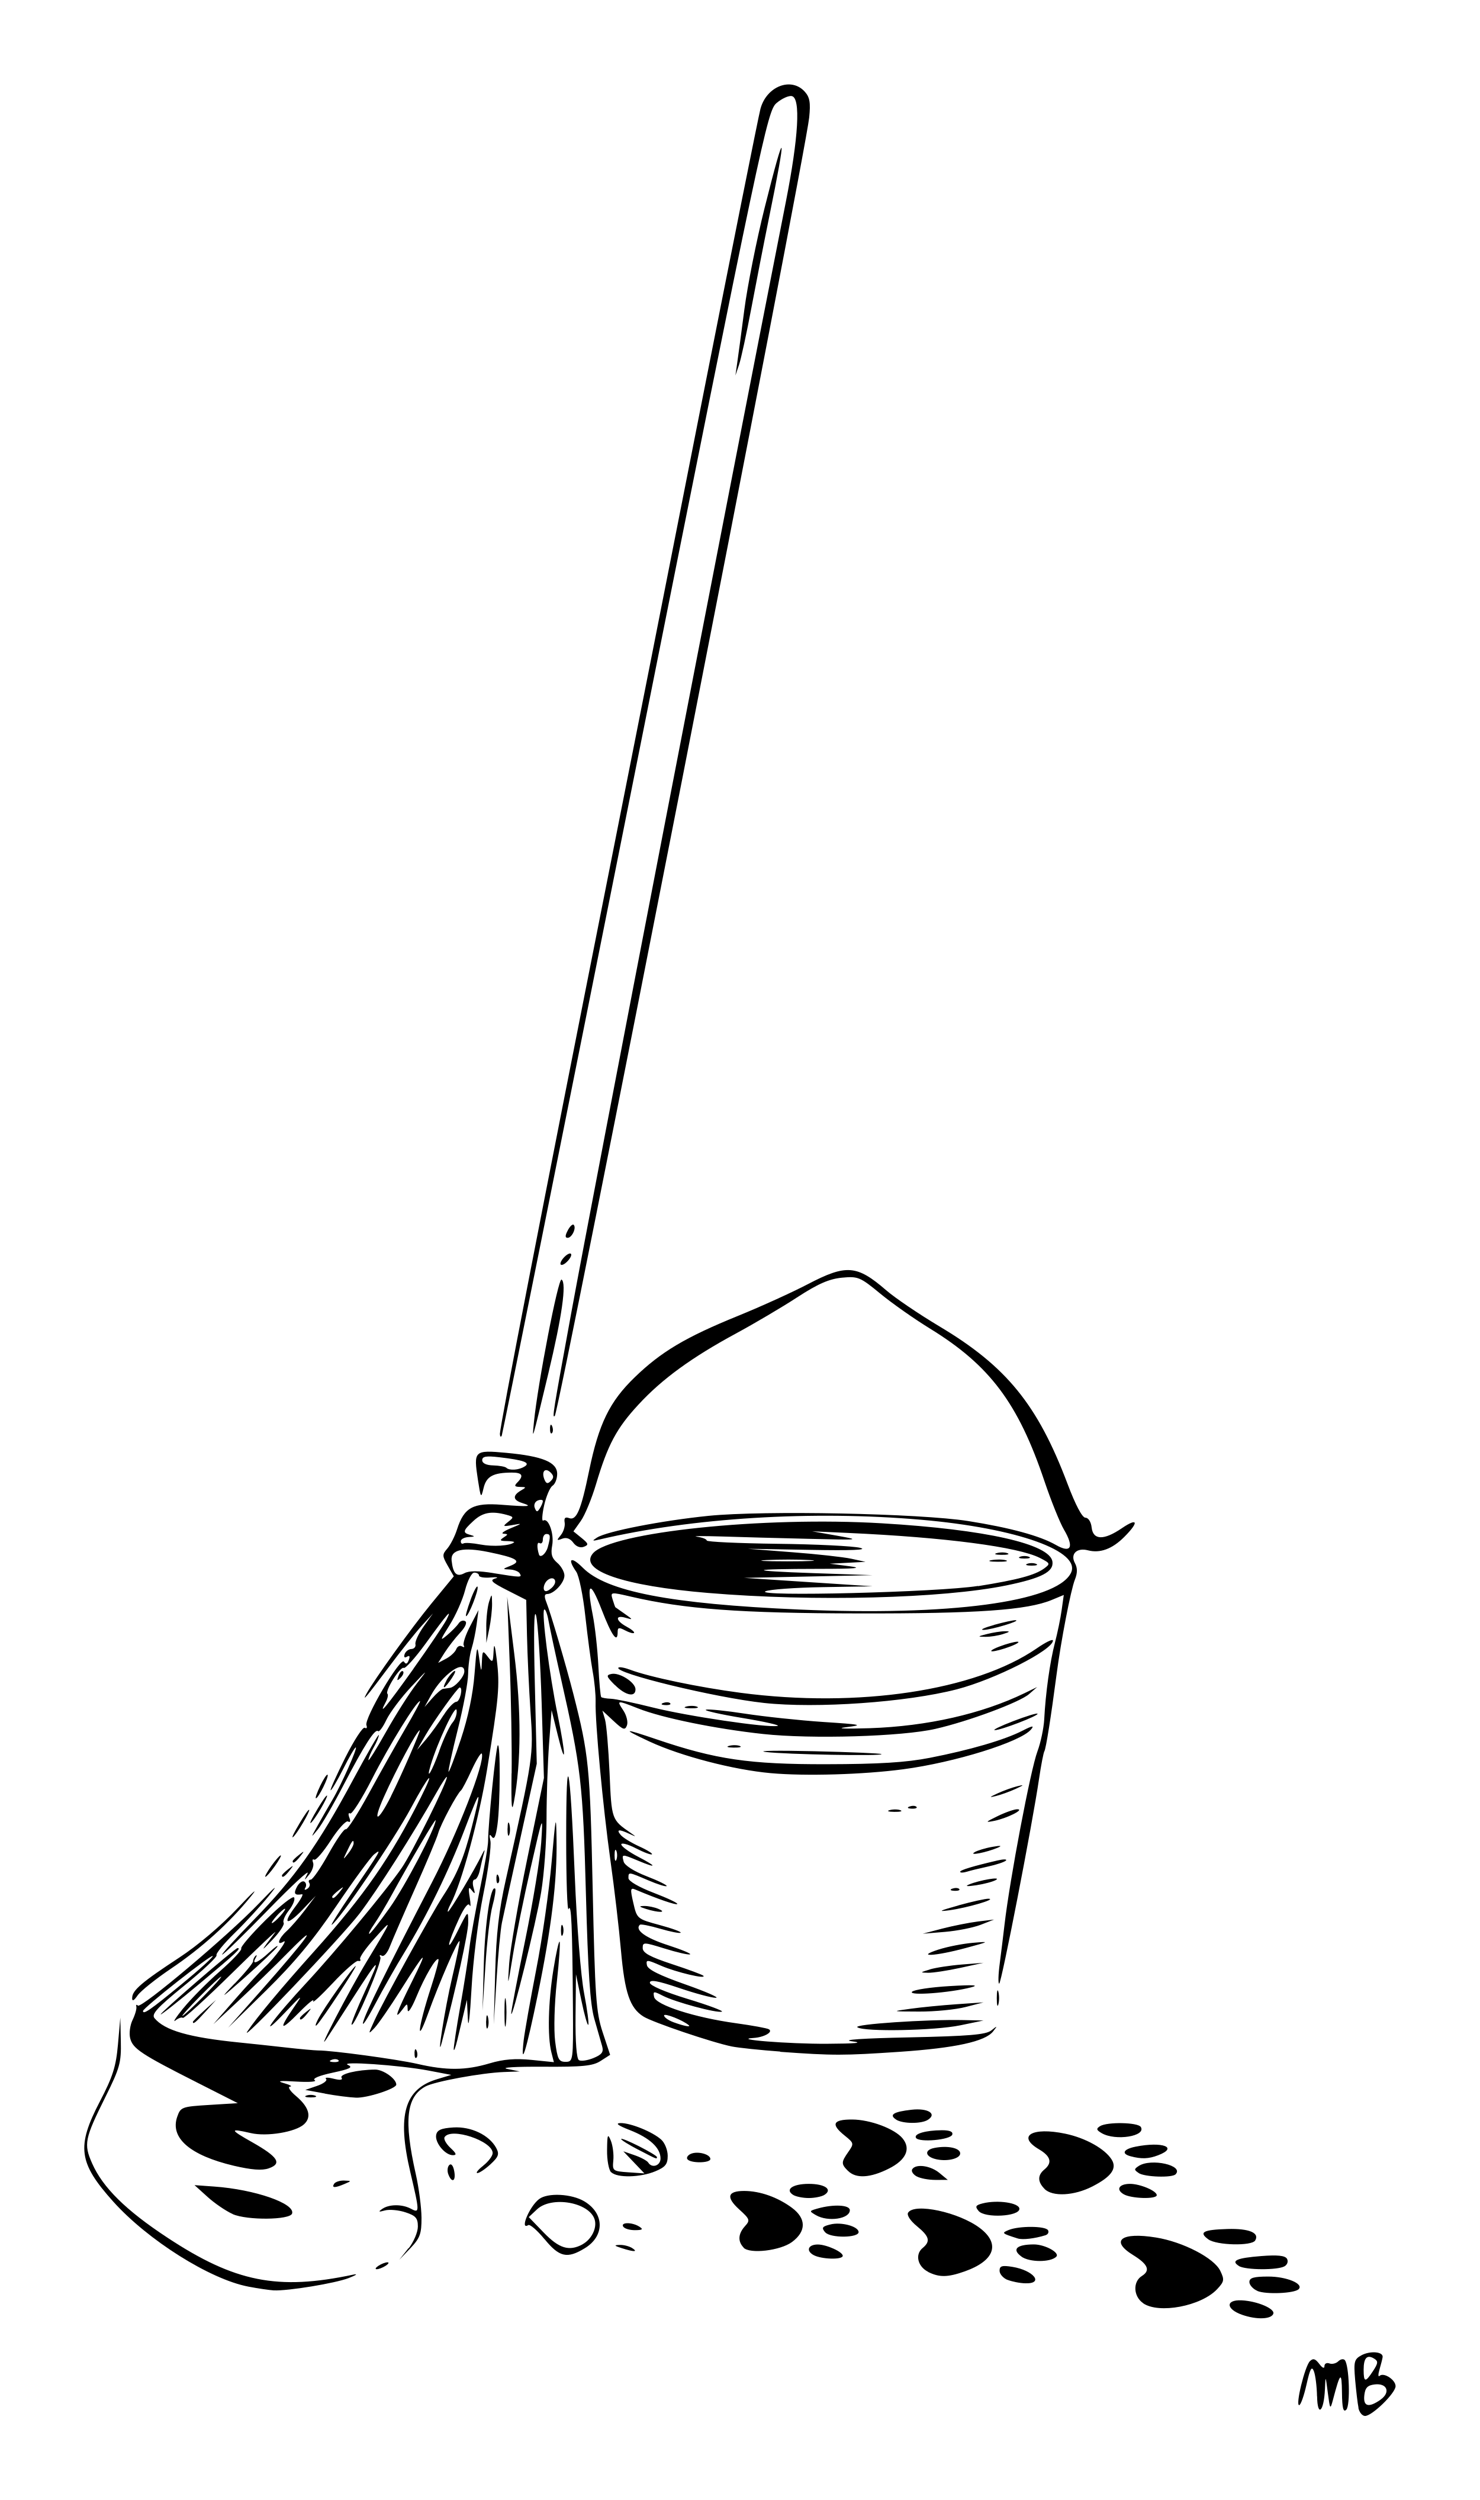 <?xml version="1.0" encoding="UTF-8" standalone="no"?>
<!-- Created with Inkscape (http://www.inkscape.org/) -->

<svg
   width="17.553mm"
   height="29.645mm"
   viewBox="0 0 17.553 29.645"
   version="1.1"
   id="svg5"
   inkscape:version="1.1.2 (b8e25be833, 2022-02-05)"
   sodipodi:docname="cleansweep.svg"
   xmlns:inkscape="http://www.inkscape.org/namespaces/inkscape"
   xmlns:sodipodi="http://sodipodi.sourceforge.net/DTD/sodipodi-0.dtd"
   xmlns="http://www.w3.org/2000/svg"
   xmlns:svg="http://www.w3.org/2000/svg">
  <sodipodi:namedview
     id="namedview7"
     pagecolor="#ffffff"
     bordercolor="#666666"
     borderopacity="1.0"
     inkscape:pageshadow="2"
     inkscape:pageopacity="0.0"
     inkscape:pagecheckerboard="0"
     inkscape:document-units="mm"
     showgrid="false"
     fit-margin-top="1"
     fit-margin-left="1"
     fit-margin-bottom="1"
     fit-margin-right="1"
     inkscape:zoom="5.9223906"
     inkscape:cx="51.921601"
     inkscape:cy="66.358339"
     inkscape:window-width="1920"
     inkscape:window-height="1017"
     inkscape:window-x="-8"
     inkscape:window-y="-8"
     inkscape:window-maximized="1"
     inkscape:current-layer="layer1" />
  <defs
     id="defs2" />
  <g
     inkscape:label="Layer 1"
     inkscape:groupmode="layer"
     id="layer1"
     transform="translate(-28.39,-137.079)">
    <path
       style="fill:#000000;stroke-width:0.042"
       d="m 44.502,165.629 c -0.011,-0.052 -0.028,-0.202 -0.04,-0.333 -0.018,-0.215 -0.011,-0.243 0.076,-0.29 0.105,-0.056 0.26,-0.042 0.25,0.023 -0.003,0.022 -0.02,0.087 -0.037,0.146 -0.017,0.058 -0.017,0.092 6.9e-4,0.076 0.048,-0.046 0.19,0.045 0.19,0.122 0,0.082 -0.278,0.353 -0.362,0.353 -0.033,0 -0.068,-0.043 -0.079,-0.095 z m 0.261,-0.096 c 0.122,-0.086 0.08,-0.198 -0.068,-0.181 -0.086,0.01 -0.114,0.039 -0.124,0.129 -0.015,0.134 0.051,0.151 0.193,0.052 z m -0.088,-0.341 c 0.06,-0.091 0.062,-0.116 0.014,-0.145 -0.085,-0.053 -0.126,-0.011 -0.126,0.13 0,0.153 0.02,0.156 0.112,0.015 z m -0.665,0.3 c -0.002,-0.116 -0.019,-0.25 -0.037,-0.296 -0.026,-0.067 -0.045,-0.033 -0.088,0.159 -0.03,0.134 -0.069,0.243 -0.087,0.243 -0.045,0 0.068,-0.463 0.128,-0.522 0.038,-0.037 0.064,-0.029 0.111,0.033 0.036,0.048 0.061,0.06 0.061,0.027 0,-0.03 0.026,-0.045 0.058,-0.033 0.032,0.012 0.079,0.001 0.105,-0.024 0.026,-0.026 0.06,-0.033 0.077,-0.017 0.054,0.054 0.07,0.54 0.019,0.59 -0.035,0.035 -0.049,-0.018 -0.051,-0.204 -0.003,-0.257 -0.02,-0.244 -0.107,0.087 -0.032,0.12 -0.035,0.115 -0.061,-0.085 -0.027,-0.208 -0.027,-0.208 -0.034,-0.042 -0.012,0.269 -0.089,0.339 -0.093,0.085 z M 43.123,164.527 c -0.195,-0.068 -0.2,-0.181 -0.008,-0.172 0.183,0.008 0.396,0.098 0.377,0.158 -0.022,0.067 -0.196,0.074 -0.369,0.014 z m -1.176,-0.139 c -0.116,-0.081 -0.123,-0.254 -0.014,-0.322 0.104,-0.065 0.073,-0.139 -0.106,-0.249 -0.275,-0.17 -0.139,-0.274 0.273,-0.207 0.319,0.051 0.689,0.243 0.762,0.394 0.052,0.107 0.048,0.128 -0.037,0.219 -0.189,0.201 -0.692,0.296 -0.878,0.166 z m 1.356,-0.145 c -0.052,-0.022 -0.095,-0.07 -0.095,-0.105 0,-0.05 0.051,-0.065 0.225,-0.065 0.216,0 0.423,0.086 0.359,0.15 -0.05,0.05 -0.387,0.064 -0.489,0.021 z m -11.969,-0.051 c -0.454,-0.087 -1.19,-0.55 -1.602,-1.009 -0.411,-0.458 -0.437,-0.65 -0.158,-1.185 0.155,-0.297 0.192,-0.416 0.215,-0.677 l 0.028,-0.318 0.006,0.28 c 0.006,0.253 -0.012,0.317 -0.181,0.657 -0.249,0.501 -0.261,0.561 -0.159,0.792 0.126,0.285 0.399,0.555 0.89,0.878 0.802,0.529 1.309,0.631 2.208,0.44 0.058,-0.012 0.034,0.006 -0.053,0.04 -0.161,0.063 -0.723,0.155 -0.892,0.147 -0.051,-0.003 -0.187,-0.023 -0.303,-0.045 z m 9.006,-0.079 c -0.052,-0.021 -0.095,-0.07 -0.095,-0.109 0,-0.057 0.029,-0.066 0.152,-0.046 0.252,0.041 0.379,0.201 0.155,0.195 -0.064,-0.001 -0.159,-0.02 -0.212,-0.041 z m -0.942,-0.096 c -0.125,-0.063 -0.158,-0.206 -0.066,-0.282 0.097,-0.08 0.082,-0.137 -0.068,-0.26 -0.078,-0.064 -0.121,-0.13 -0.104,-0.159 0.074,-0.12 0.605,-0.006 0.853,0.183 0.244,0.186 0.174,0.386 -0.179,0.512 -0.203,0.072 -0.303,0.074 -0.437,0.007 z m -6.519,-0.072 c 0.035,-0.023 0.083,-0.041 0.106,-0.041 0.023,0 0.014,0.018 -0.021,0.041 -0.035,0.023 -0.083,0.041 -0.106,0.041 -0.023,0 -0.014,-0.018 0.021,-0.041 z m 10.204,0.002 c -0.098,-0.062 -0.027,-0.094 0.266,-0.117 0.191,-0.015 0.281,-0.006 0.304,0.031 0.018,0.03 0.007,0.068 -0.026,0.089 -0.078,0.049 -0.465,0.047 -0.544,-0.002 z m -2.577,-0.11 c -0.119,-0.086 -0.061,-0.144 0.144,-0.145 0.133,-6.7e-4 0.315,0.099 0.267,0.146 -0.068,0.068 -0.317,0.067 -0.412,-0.001 z m -7.271,-0.096 c 0.061,-0.077 0.111,-0.195 0.111,-0.261 0,-0.1 -0.025,-0.129 -0.148,-0.169 -0.081,-0.027 -0.191,-0.036 -0.243,-0.022 -0.075,0.021 -0.082,0.017 -0.032,-0.018 0.081,-0.057 0.237,-0.058 0.341,-0.002 0.105,0.056 0.104,0.041 -0.008,-0.436 -0.158,-0.673 -0.069,-0.984 0.317,-1.1 l 0.169,-0.051 -0.272,-0.052 c -0.34,-0.064 -1.064,-0.114 -0.953,-0.066 0.064,0.028 0.023,0.048 -0.183,0.092 -0.159,0.034 -0.243,0.069 -0.211,0.089 0.029,0.018 -0.07,0.025 -0.219,0.016 -0.198,-0.012 -0.238,-0.007 -0.145,0.019 0.07,0.02 0.102,0.038 0.071,0.041 -0.031,0.003 -0.001,0.051 0.069,0.11 0.157,0.132 0.191,0.251 0.096,0.337 -0.101,0.092 -0.441,0.148 -0.63,0.104 -0.256,-0.059 -0.254,-0.044 0.019,0.11 0.305,0.173 0.354,0.252 0.193,0.308 -0.08,0.028 -0.204,0.018 -0.414,-0.031 -0.52,-0.123 -0.759,-0.33 -0.671,-0.581 0.04,-0.115 0.055,-0.12 0.38,-0.14 l 0.338,-0.021 -0.487,-0.247 c -0.658,-0.333 -0.758,-0.399 -0.789,-0.522 -0.015,-0.058 -0.002,-0.156 0.029,-0.219 0.03,-0.062 0.05,-0.132 0.044,-0.156 -0.006,-0.023 0.002,-0.029 0.018,-0.013 0.039,0.039 1.07,-0.829 1.433,-1.208 0.208,-0.217 0.242,-0.243 0.12,-0.092 -0.094,0.116 -0.277,0.315 -0.406,0.441 -0.129,0.126 -0.225,0.244 -0.214,0.262 0.011,0.018 -0.161,0.18 -0.382,0.36 -0.326,0.265 -0.393,0.339 -0.353,0.387 0.121,0.145 0.409,0.228 1.008,0.288 0.128,0.013 0.376,0.039 0.55,0.059 0.175,0.02 0.346,0.035 0.381,0.035 0.162,-0.001 0.935,0.104 1.176,0.159 0.346,0.08 0.574,0.079 0.859,-0.006 0.164,-0.049 0.306,-0.06 0.496,-0.041 l 0.266,0.027 -0.03,-0.118 c -0.047,-0.187 -0.037,-0.597 0.024,-0.977 0.031,-0.193 0.064,-0.343 0.074,-0.334 0.009,0.01 -0.005,0.225 -0.033,0.478 -0.029,0.26 -0.037,0.566 -0.02,0.704 0.027,0.212 0.043,0.243 0.123,0.243 0.091,-2.1e-4 0.092,-0.01 0.088,-0.646 -0.007,-0.959 -0.019,-1.246 -0.051,-1.166 -0.016,0.04 -0.029,-0.34 -0.029,-0.843 0,-1.127 0.045,-0.927 0.102,0.453 0.024,0.584 0.072,1.192 0.111,1.391 0.037,0.195 0.059,0.362 0.049,0.372 -0.01,0.01 -0.047,-0.121 -0.082,-0.29 l -0.064,-0.309 -0.005,0.495 c -0.003,0.308 0.012,0.505 0.04,0.523 0.025,0.015 0.102,0.004 0.173,-0.025 0.101,-0.042 0.122,-0.071 0.102,-0.142 -0.014,-0.049 -0.055,-0.194 -0.092,-0.322 -0.05,-0.173 -0.075,-0.555 -0.1,-1.482 -0.035,-1.301 -0.059,-1.508 -0.293,-2.54 -0.066,-0.291 -0.133,-0.603 -0.149,-0.692 -0.016,-0.09 -0.04,-0.152 -0.053,-0.139 -0.033,0.033 0.061,0.765 0.16,1.249 0.099,0.487 0.1,0.642 0.001,0.239 l -0.073,-0.296 -0.03,0.398 c -0.016,0.219 -0.03,0.619 -0.03,0.889 -8.4e-5,0.27 -0.029,0.662 -0.064,0.872 -0.061,0.367 -0.348,1.526 -0.355,1.439 -0.002,-0.023 0.072,-0.413 0.165,-0.867 0.093,-0.453 0.179,-0.977 0.191,-1.164 0.022,-0.339 0.021,-0.338 -0.125,0.302 -0.081,0.353 -0.176,0.82 -0.211,1.037 -0.063,0.388 -0.064,0.39 -0.044,0.097 0.011,-0.164 0.108,-0.726 0.216,-1.249 l 0.196,-0.95 -0.027,-0.889 c -0.015,-0.489 -0.045,-0.956 -0.066,-1.037 -0.025,-0.095 -0.03,0.196 -0.015,0.804 l 0.023,0.953 -0.191,0.868 c -0.105,0.477 -0.205,0.934 -0.222,1.016 -0.017,0.082 -0.046,0.386 -0.064,0.677 l -0.033,0.529 0.017,-0.614 c 0.012,-0.458 0.044,-0.738 0.126,-1.101 0.328,-1.465 0.329,-1.468 0.293,-1.99 -0.018,-0.268 -0.037,-0.676 -0.042,-0.907 l -0.009,-0.42 -0.226,-0.115 c -0.183,-0.093 -0.21,-0.119 -0.142,-0.139 0.046,-0.013 0.022,-0.019 -0.054,-0.012 -0.076,0.007 -0.138,-0.004 -0.138,-0.023 0,-0.019 -0.025,-0.035 -0.056,-0.035 -0.031,0 -0.079,0.092 -0.109,0.208 -0.029,0.114 -0.112,0.3 -0.183,0.413 -0.116,0.184 -0.119,0.196 -0.029,0.12 0.055,-0.047 0.116,-0.109 0.135,-0.138 0.019,-0.03 0.054,-0.042 0.078,-0.027 0.026,0.016 0.001,0.072 -0.061,0.138 -0.057,0.061 -0.139,0.167 -0.182,0.234 l -0.078,0.123 0.096,-0.051 c 0.053,-0.028 0.107,-0.079 0.119,-0.112 0.013,-0.033 0.043,-0.048 0.068,-0.033 0.024,0.015 0.034,0.01 0.021,-0.011 -0.013,-0.021 0.021,-0.124 0.076,-0.229 l 0.099,-0.191 -0.022,0.169 c -0.012,0.093 -0.04,0.225 -0.061,0.292 -0.021,0.068 -0.039,0.201 -0.04,0.296 -6.78e-4,0.096 -0.056,0.393 -0.123,0.66 -0.067,0.268 -0.116,0.493 -0.109,0.5 0.007,0.007 0.073,-0.166 0.146,-0.386 0.085,-0.256 0.144,-0.534 0.162,-0.775 0.026,-0.335 0.032,-0.355 0.055,-0.185 0.023,0.171 0.027,0.176 0.032,0.045 0.006,-0.138 0.01,-0.141 0.069,-0.064 0.059,0.078 0.063,0.074 0.07,-0.066 0.005,-0.104 0.017,-0.072 0.038,0.106 0.037,0.306 0.024,0.443 -0.114,1.291 -0.096,0.59 -0.305,1.362 -0.434,1.603 -0.027,0.05 -0.04,0.091 -0.031,0.091 0.02,0 0.324,-0.512 0.403,-0.677 0.028,-0.058 0.039,-0.068 0.025,-0.021 -0.014,0.047 -0.036,0.137 -0.049,0.201 -0.013,0.064 -0.041,0.116 -0.063,0.116 -0.022,0 -0.028,0.043 -0.013,0.095 0.022,0.077 0.018,0.083 -0.021,0.032 -0.037,-0.05 -0.043,-0.031 -0.024,0.085 0.013,0.082 0.012,0.123 -0.002,0.092 -0.015,-0.034 -0.063,0.026 -0.122,0.153 -0.148,0.319 -0.165,0.445 -0.021,0.157 0.127,-0.254 0.127,-0.254 0.127,-0.102 8.5e-5,0.121 -0.145,0.777 -0.312,1.414 -0.069,0.263 0.037,-0.409 0.121,-0.762 0.055,-0.233 0.095,-0.428 0.088,-0.434 -0.019,-0.019 -0.242,0.495 -0.373,0.858 -0.148,0.409 -0.119,0.162 0.036,-0.314 0.056,-0.172 0.095,-0.321 0.087,-0.329 -0.027,-0.027 -0.162,0.202 -0.264,0.45 -0.054,0.13 -0.099,0.197 -0.101,0.151 -0.003,-0.084 -0.004,-0.084 -0.065,-0.002 -0.104,0.138 -0.07,0.038 0.112,-0.327 0.206,-0.413 0.175,-0.39 -0.132,0.096 -0.125,0.198 -0.263,0.398 -0.307,0.445 -0.079,0.083 -0.079,0.082 -0.003,-0.085 0.101,-0.224 0.676,-1.267 0.817,-1.482 0.163,-0.249 0.244,-0.445 0.34,-0.821 0.121,-0.475 0.105,-0.468 -0.086,0.034 -0.189,0.496 -0.448,1.026 -0.715,1.461 -0.099,0.161 -0.256,0.438 -0.348,0.614 -0.093,0.176 -0.156,0.273 -0.142,0.214 0.028,-0.113 0.263,-0.589 0.816,-1.658 0.309,-0.596 0.629,-1.42 0.593,-1.527 -0.007,-0.022 -0.06,0.061 -0.118,0.186 -0.057,0.125 -0.115,0.236 -0.129,0.248 -0.049,0.041 -0.242,0.403 -0.271,0.508 -0.016,0.058 -0.14,0.353 -0.275,0.656 -0.135,0.303 -0.269,0.612 -0.298,0.687 -0.029,0.076 -0.071,0.125 -0.096,0.11 -0.024,-0.015 -0.032,-0.007 -0.017,0.017 0.027,0.043 -0.309,0.832 -0.341,0.8 -0.009,-0.009 0.062,-0.185 0.157,-0.392 0.203,-0.44 0.18,-0.426 -0.154,0.095 -0.136,0.212 -0.272,0.422 -0.301,0.466 -0.136,0.205 0.268,-0.572 0.48,-0.922 0.311,-0.515 0.311,-0.515 0.089,-0.268 -0.105,0.116 -0.181,0.226 -0.17,0.244 0.011,0.018 6.6e-4,0.028 -0.023,0.021 -0.024,-0.006 -0.16,0.112 -0.302,0.264 -0.142,0.151 -0.246,0.247 -0.231,0.212 0.015,-0.035 -0.06,0.026 -0.167,0.135 -0.225,0.23 -0.249,0.21 -0.066,-0.055 0.119,-0.171 0.109,-0.166 -0.113,0.068 -0.141,0.148 -0.201,0.194 -0.143,0.111 0.054,-0.079 0.234,-0.288 0.4,-0.466 0.342,-0.367 0.96,-1.111 1.14,-1.374 0.121,-0.176 0.536,-1.01 0.534,-1.074 -4.23e-4,-0.019 -0.054,0.061 -0.12,0.178 -0.278,0.493 -0.705,1.164 -0.916,1.44 -0.213,0.279 -1.451,1.579 -1.329,1.396 0.107,-0.161 0.398,-0.51 0.788,-0.945 0.599,-0.668 0.913,-1.12 1.268,-1.828 0.184,-0.367 0.095,-0.271 -0.118,0.127 -0.196,0.366 -0.848,1.327 -0.938,1.383 -0.02,0.013 0.085,-0.155 0.234,-0.373 0.345,-0.504 0.368,-0.543 0.268,-0.462 -0.042,0.034 -0.244,0.31 -0.45,0.614 -0.27,0.399 -0.501,0.676 -0.828,0.997 l -0.454,0.445 0.385,-0.434 c 0.555,-0.627 0.723,-0.859 0.344,-0.476 -0.172,0.175 -0.446,0.441 -0.609,0.593 l -0.295,0.275 0.258,-0.296 c 0.142,-0.163 0.301,-0.334 0.352,-0.381 0.114,-0.103 0.291,-0.345 0.22,-0.301 -0.085,0.052 -0.056,-0.04 0.039,-0.126 0.049,-0.044 0.147,-0.157 0.218,-0.25 l 0.128,-0.169 -0.156,0.164 c -0.19,0.199 -0.247,0.175 -0.086,-0.036 0.064,-0.084 0.1,-0.15 0.078,-0.146 -0.087,0.016 -0.103,-0.007 -0.059,-0.089 0.025,-0.047 0.064,-0.074 0.087,-0.061 0.022,0.014 0.028,0.046 0.013,0.071 -0.017,0.028 -0.009,0.034 0.021,0.015 0.027,-0.017 0.039,-0.048 0.025,-0.07 -0.013,-0.022 -0.006,-0.039 0.017,-0.039 0.023,0 0.118,-0.138 0.212,-0.307 0.094,-0.169 0.185,-0.3 0.204,-0.291 0.019,0.009 0.141,-0.182 0.273,-0.423 0.132,-0.242 0.326,-0.587 0.432,-0.768 0.106,-0.18 0.185,-0.328 0.175,-0.328 -0.042,0 -0.365,0.522 -0.568,0.921 -0.122,0.239 -0.239,0.423 -0.26,0.411 -0.021,-0.013 -0.025,0.009 -0.01,0.049 0.017,0.044 0.011,0.062 -0.015,0.046 -0.023,-0.015 -0.116,0.086 -0.205,0.224 -0.089,0.138 -0.178,0.241 -0.197,0.229 -0.019,-0.012 -0.025,0.004 -0.013,0.035 0.012,0.031 -0.008,0.094 -0.045,0.14 -0.065,0.081 -0.065,0.08 -0.02,-0.013 0.026,-0.053 -0.185,0.142 -0.469,0.434 -0.284,0.292 -0.529,0.53 -0.544,0.53 -0.015,0 0.154,-0.186 0.376,-0.414 0.482,-0.493 0.764,-0.891 1.177,-1.661 0.169,-0.314 0.306,-0.552 0.305,-0.529 -6.56e-4,0.023 -0.028,0.09 -0.062,0.148 -0.033,0.058 -0.061,0.125 -0.062,0.148 -7.7e-4,0.023 0.093,-0.127 0.209,-0.333 0.116,-0.206 0.28,-0.464 0.364,-0.572 0.142,-0.182 0.138,-0.18 -0.065,0.037 -0.12,0.128 -0.252,0.304 -0.294,0.391 -0.041,0.087 -0.086,0.148 -0.099,0.135 -0.035,-0.035 -0.163,0.165 -0.409,0.638 -0.121,0.233 -0.259,0.471 -0.307,0.529 -0.085,0.104 -0.085,0.103 0.002,-0.053 0.049,-0.087 0.127,-0.223 0.173,-0.301 0.106,-0.179 0.302,-0.62 0.276,-0.62 -0.011,0 -0.078,0.114 -0.148,0.254 -0.071,0.14 -0.138,0.254 -0.149,0.254 -0.012,0 0.066,-0.172 0.171,-0.383 0.106,-0.21 0.21,-0.371 0.233,-0.358 0.022,0.014 0.031,2.6e-4 0.02,-0.03 -0.03,-0.078 0.406,-0.817 0.445,-0.754 0.022,0.035 0.039,0.029 0.057,-0.019 0.017,-0.045 0.01,-0.059 -0.021,-0.04 -0.029,0.018 -0.04,0.006 -0.028,-0.03 0.011,-0.032 0.047,-0.06 0.08,-0.061 0.033,-0.001 0.055,-0.027 0.048,-0.058 -0.007,-0.031 0.038,-0.125 0.098,-0.21 l 0.11,-0.154 -0.135,0.148 c -0.074,0.082 -0.249,0.301 -0.388,0.487 -0.264,0.353 -0.324,0.425 -0.266,0.318 0.091,-0.167 0.529,-0.775 0.768,-1.067 l 0.268,-0.326 -0.072,-0.126 c -0.066,-0.116 -0.067,-0.132 -0.005,-0.203 0.037,-0.043 0.09,-0.146 0.116,-0.229 0.083,-0.259 0.19,-0.317 0.533,-0.29 0.321,0.025 0.372,0.021 0.236,-0.022 -0.107,-0.034 -0.112,-0.088 -0.014,-0.146 0.069,-0.04 0.068,-0.043 -0.009,-0.044 -0.064,-0.001 -0.071,-0.013 -0.032,-0.052 0.081,-0.081 0.06,-0.119 -0.066,-0.118 -0.221,0.001 -0.301,0.045 -0.334,0.184 -0.03,0.126 -0.033,0.121 -0.067,-0.098 -0.053,-0.347 -0.045,-0.355 0.337,-0.32 0.431,0.04 0.603,0.111 0.603,0.25 0,0.058 -0.025,0.121 -0.055,0.14 -0.03,0.019 -0.075,0.124 -0.1,0.234 -0.024,0.11 -0.029,0.19 -0.01,0.179 0.061,-0.038 0.131,0.157 0.106,0.294 -0.019,0.103 -0.005,0.151 0.06,0.207 0.047,0.04 0.085,0.108 0.085,0.151 0,0.085 -0.125,0.219 -0.204,0.219 -0.034,0 -0.037,0.03 -0.011,0.095 0.051,0.127 0.233,0.746 0.321,1.09 0.183,0.717 0.198,0.859 0.229,2.307 0.028,1.292 0.04,1.467 0.119,1.706 l 0.088,0.266 -0.112,0.072 c -0.092,0.06 -0.211,0.072 -0.684,0.069 -0.326,-0.002 -0.509,0.009 -0.424,0.026 l 0.148,0.03 -0.191,0.007 c -0.261,0.01 -0.816,0.112 -0.925,0.17 -0.23,0.123 -0.261,0.401 -0.117,1.04 0.037,0.163 0.067,0.396 0.068,0.518 6.31e-4,0.191 -0.018,0.241 -0.131,0.36 l -0.132,0.138 0.111,-0.141 z m -0.832,-2.234 c -0.014,-0.014 -0.051,-0.016 -0.081,-0.003 -0.034,0.013 -0.024,0.024 0.026,0.026 0.045,0.002 0.07,-0.008 0.056,-0.022 z m -1.856,-0.903 c 0.211,-0.173 0.376,-0.323 0.366,-0.332 -0.02,-0.02 -0.827,0.616 -0.827,0.652 0,0.048 0.086,-0.011 0.461,-0.32 z m 2.464,-0.902 c 0.183,-0.257 0.546,-0.95 0.546,-1.04 0,-0.028 -0.308,0.495 -0.519,0.882 -0.07,0.128 -0.164,0.285 -0.209,0.349 -0.045,0.064 -0.072,0.116 -0.059,0.116 0.013,0 0.121,-0.138 0.241,-0.307 z m -0.591,-0.191 c 0.053,-0.067 0.051,-0.069 -0.016,-0.016 -0.041,0.032 -0.074,0.065 -0.074,0.074 0,0.035 0.035,0.012 0.09,-0.058 z m 0.164,-0.576 c 0,-0.054 -0.02,-0.03 -0.081,0.1 -0.048,0.1 -0.047,0.101 0.015,0.024 0.036,-0.045 0.066,-0.101 0.066,-0.123 z m 0.442,-0.556 c 0.118,-0.234 0.357,-0.783 0.342,-0.783 -0.03,0 -0.277,0.459 -0.424,0.788 -0.142,0.316 -0.077,0.312 0.083,-0.005 z m 0.574,-0.54 c 0.052,-0.146 0.123,-0.296 0.158,-0.336 0.034,-0.039 0.055,-0.106 0.047,-0.148 -0.014,-0.069 -0.224,0.378 -0.307,0.653 -0.061,0.203 0.013,0.082 0.103,-0.169 z m 0.051,-0.422 c 0.054,-0.087 0.122,-0.158 0.151,-0.159 0.043,-9.3e-4 0.083,-0.17 0.04,-0.17 -0.024,0 -0.313,0.404 -0.409,0.572 l -0.097,0.169 0.108,-0.127 c 0.059,-0.07 0.152,-0.198 0.206,-0.285 z m -0.358,-0.551 c 0.187,-0.262 0.363,-0.524 0.393,-0.582 0.071,-0.143 0.014,-0.078 -0.25,0.286 -0.123,0.169 -0.239,0.297 -0.257,0.286 -0.039,-0.024 -0.227,0.274 -0.194,0.307 0.012,0.012 0.002,0.057 -0.021,0.1 -0.096,0.179 0.009,0.053 0.33,-0.397 z m -0.176,0.083 c 0.016,-0.042 0.04,-0.065 0.053,-0.052 0.013,0.013 2.7e-5,0.047 -0.029,0.076 -0.042,0.042 -0.047,0.037 -0.024,-0.024 z m 0.531,0.155 c 0.021,-0.003 0.055,-0.008 0.077,-0.011 0.062,-0.008 0.172,-0.133 0.172,-0.195 0,-0.148 -0.26,0.038 -0.395,0.282 l -0.077,0.14 0.093,-0.106 c 0.051,-0.058 0.109,-0.108 0.13,-0.111 z m 0.036,-0.098 c 0.024,-0.045 0.065,-0.095 0.091,-0.111 0.026,-0.016 0.014,0.021 -0.026,0.082 -0.085,0.129 -0.129,0.149 -0.064,0.029 z m 1.268,-1.12 c 0.053,-0.064 0.004,-0.123 -0.062,-0.075 -0.054,0.039 -0.071,0.135 -0.024,0.135 0.02,0 0.059,-0.027 0.087,-0.06 z m -0.707,-0.153 c 0.329,0.053 0.34,0.053 0.308,10e-4 -0.014,-0.023 -0.068,-0.043 -0.119,-0.045 -0.088,-0.003 -0.087,-0.005 0.013,-0.045 0.135,-0.054 0.072,-0.093 -0.26,-0.161 -0.307,-0.063 -0.455,-0.029 -0.441,0.1 0.017,0.157 0.06,0.199 0.152,0.15 0.055,-0.03 0.166,-0.03 0.347,-4.4e-4 z m 0.641,-0.306 c 0.036,-0.133 0.033,-0.159 -0.016,-0.159 -0.023,0 -0.042,0.03 -0.042,0.066 0,0.036 -0.017,0.055 -0.039,0.042 -0.03,-0.019 -0.034,0.048 -0.007,0.135 0.015,0.048 0.083,-0.008 0.104,-0.085 z m -0.4,-0.059 c 0.01,-0.008 -0.028,-0.015 -0.085,-0.016 -0.082,-5.2e-4 -0.089,-0.009 -0.039,-0.042 0.056,-0.036 0.056,-0.042 0,-0.045 -0.035,-0.002 0.003,-0.031 0.085,-0.065 0.141,-0.058 0.142,-0.06 0.021,-0.038 -0.115,0.02 -0.12,0.017 -0.052,-0.037 0.071,-0.056 0.069,-0.06 -0.021,-0.085 -0.177,-0.047 -0.281,-0.028 -0.39,0.073 -0.128,0.118 -0.132,0.141 -0.034,0.167 0.056,0.015 0.051,0.021 -0.021,0.024 -0.052,0.003 -0.095,0.025 -0.095,0.05 0,0.025 0.014,0.036 0.032,0.026 0.017,-0.011 0.108,-0.005 0.201,0.013 0.151,0.028 0.351,0.016 0.399,-0.026 z m 0.342,-0.49 c 3.39e-4,-0.017 -0.027,-0.02 -0.06,-0.007 -0.033,0.013 -0.05,0.052 -0.036,0.087 0.02,0.052 0.031,0.053 0.06,0.007 0.02,-0.031 0.036,-0.07 0.036,-0.087 z m 0.094,-0.337 c -0.065,-0.065 -0.112,-0.017 -0.077,0.076 0.021,0.055 0.04,0.061 0.077,0.023 0.038,-0.038 0.037,-0.061 -6.81e-4,-0.1 z m -0.31,-0.073 c 0.073,-0.046 -0.009,-0.076 -0.302,-0.11 -0.154,-0.018 -0.201,-0.01 -0.201,0.035 0,0.037 0.049,0.06 0.131,0.062 0.072,0.002 0.142,0.015 0.155,0.028 0.035,0.035 0.15,0.028 0.216,-0.015 z m 3.423,9.348 c -0.089,-0.052 -0.058,-0.123 0.054,-0.123 0.103,0 0.296,0.087 0.296,0.134 0,0.05 -0.26,0.042 -0.35,-0.011 z m -3.187,-0.186 c -0.086,-0.105 -0.173,-0.18 -0.193,-0.167 -0.105,0.065 0.013,-0.22 0.128,-0.308 0.102,-0.079 0.389,-0.064 0.54,0.028 0.238,0.145 0.239,0.41 0.003,0.554 -0.209,0.128 -0.302,0.107 -0.477,-0.107 z m 0.448,0.062 c 0.11,-0.059 0.178,-0.196 0.146,-0.297 -0.065,-0.204 -0.511,-0.281 -0.684,-0.118 l -0.097,0.091 0.178,0.184 c 0.182,0.188 0.3,0.224 0.457,0.141 z m 0.464,0.043 c -0.087,-0.028 -0.091,-0.035 -0.021,-0.037 0.047,-0.002 0.113,0.015 0.148,0.037 0.074,0.048 0.023,0.048 -0.127,0 z m 1.45,-0.005 c -0.072,-0.074 -0.066,-0.164 0.015,-0.254 0.064,-0.07 0.059,-0.084 -0.069,-0.2 -0.158,-0.144 -0.138,-0.218 0.06,-0.218 0.187,0 0.397,0.074 0.567,0.2 0.17,0.127 0.171,0.278 7.28e-4,0.405 -0.139,0.103 -0.499,0.145 -0.575,0.068 z m 5.511,-0.098 c -0.117,-0.085 -0.063,-0.114 0.229,-0.123 0.255,-0.007 0.382,0.046 0.326,0.137 -0.042,0.067 -0.458,0.057 -0.555,-0.014 z m -2.262,-0.011 c -0.189,-0.06 -0.193,-0.064 -0.106,-0.1 0.121,-0.05 0.435,-0.049 0.466,0.002 0.014,0.023 0.001,0.05 -0.029,0.06 -0.129,0.04 -0.272,0.057 -0.331,0.038 z m -2.283,-0.073 c -0.045,-0.054 -0.035,-0.069 0.063,-0.093 0.127,-0.032 0.329,0.022 0.334,0.089 0.005,0.072 -0.337,0.075 -0.396,0.004 z m -2.395,-0.067 c -0.033,-0.054 0.107,-0.054 0.191,0 0.05,0.032 0.039,0.041 -0.05,0.042 -0.063,3.6e-4 -0.126,-0.018 -0.14,-0.042 z m -4.631,-0.149 c -0.079,-0.035 -0.213,-0.126 -0.298,-0.203 l -0.155,-0.14 0.235,0.017 c 0.479,0.034 0.961,0.201 0.922,0.32 -0.025,0.077 -0.533,0.082 -0.704,0.007 z m 6.917,0.013 c -0.082,-0.048 -0.081,-0.05 0.021,-0.079 0.189,-0.053 0.381,-0.043 0.381,0.02 0,0.104 -0.26,0.142 -0.402,0.059 z m 1.929,-0.05 c -0.044,-0.053 -0.036,-0.068 0.05,-0.09 0.177,-0.044 0.434,-0.006 0.434,0.065 0,0.092 -0.411,0.113 -0.484,0.025 z m -2.199,-0.19 c -0.101,-0.064 -0.007,-0.131 0.185,-0.131 0.192,0 0.287,0.067 0.185,0.131 -0.032,0.02 -0.115,0.037 -0.185,0.037 -0.07,0 -0.153,-0.017 -0.185,-0.037 z m 3.92,-0.008 c -0.096,-0.056 -0.055,-0.123 0.075,-0.123 0.12,0 0.317,0.083 0.317,0.134 0,0.05 -0.302,0.042 -0.392,-0.011 z m -0.938,-0.063 c -0.084,-0.084 -0.085,-0.162 -0.003,-0.23 0.097,-0.08 0.077,-0.157 -0.064,-0.24 -0.266,-0.157 -0.082,-0.267 0.311,-0.185 0.241,0.05 0.472,0.179 0.552,0.308 0.065,0.105 -0.005,0.203 -0.23,0.318 -0.217,0.111 -0.472,0.124 -0.567,0.029 z m -8.427,-0.06 c 0.014,-0.023 0.068,-0.041 0.119,-0.039 0.089,0.003 0.09,0.004 0.008,0.039 -0.117,0.05 -0.158,0.05 -0.127,0 z M 33.707,162.86 c -0.015,-0.039 -0.01,-0.088 0.011,-0.109 0.023,-0.023 0.047,0.006 0.059,0.071 0.023,0.121 -0.028,0.149 -0.07,0.038 z m 5.552,0.024 c -0.041,-0.024 -0.064,-0.061 -0.05,-0.083 0.042,-0.068 0.217,-0.044 0.322,0.043 l 0.1,0.083 -0.148,1.3e-4 c -0.081,8e-5 -0.182,-0.019 -0.223,-0.043 z m -3.621,-0.047 c -0.028,-0.028 -0.05,-0.147 -0.048,-0.265 0.002,-0.185 0.008,-0.2 0.045,-0.109 0.023,0.058 0.036,0.162 0.029,0.233 -0.012,0.124 -0.006,0.128 0.178,0.141 l 0.191,0.013 -0.125,-0.131 -0.125,-0.131 0.136,0.047 c 0.075,0.026 0.146,0.065 0.159,0.086 0.044,0.072 0.146,0.038 0.146,-0.048 0,-0.126 -0.129,-0.245 -0.365,-0.337 -0.139,-0.054 -0.175,-0.081 -0.11,-0.083 0.119,-0.002 0.382,0.104 0.484,0.197 0.042,0.038 0.076,0.124 0.076,0.191 0,0.1 -0.027,0.134 -0.147,0.184 -0.178,0.074 -0.453,0.08 -0.522,0.011 z m 2.81,-0.016 c -0.083,-0.083 -0.083,-0.103 0.004,-0.227 0.068,-0.097 0.066,-0.104 -0.042,-0.191 -0.17,-0.136 -0.144,-0.193 0.088,-0.192 0.212,9.8e-4 0.502,0.109 0.596,0.223 0.102,0.123 0.043,0.256 -0.16,0.358 -0.221,0.112 -0.392,0.122 -0.485,0.029 z m 3.447,0.024 c -0.056,-0.037 -0.056,-0.046 0,-0.083 0.146,-0.096 0.542,-0.007 0.437,0.099 -0.043,0.043 -0.366,0.032 -0.437,-0.015 z m -7.774,-0.087 c 0.061,-0.048 0.112,-0.115 0.112,-0.149 0,-0.144 -0.496,-0.309 -0.57,-0.189 -0.014,0.022 0.018,0.079 0.069,0.127 0.071,0.066 0.078,0.087 0.029,0.087 -0.092,0 -0.215,-0.149 -0.198,-0.24 0.011,-0.059 0.06,-0.08 0.205,-0.089 0.21,-0.013 0.425,0.091 0.507,0.243 0.039,0.073 0.029,0.104 -0.067,0.193 -0.063,0.058 -0.133,0.105 -0.156,0.105 -0.023,0 0.008,-0.04 0.07,-0.088 z m 2.421,-0.077 c -0.013,-0.021 0.008,-0.05 0.046,-0.065 0.083,-0.032 0.227,0.008 0.227,0.063 0,0.051 -0.241,0.052 -0.272,0.002 z m 2.961,0.003 c -0.14,-0.028 -0.159,-0.111 -0.031,-0.136 0.158,-0.031 0.306,3.4e-4 0.306,0.065 0,0.06 -0.145,0.097 -0.275,0.071 z m -3.545,-0.116 c -0.111,-0.058 -0.201,-0.114 -0.201,-0.126 0,-0.012 0.095,0.027 0.212,0.086 0.116,0.059 0.212,0.116 0.212,0.128 0,0.028 0.004,0.029 -0.222,-0.088 z m 5.842,0.079 c -0.115,-0.03 -0.087,-0.085 0.058,-0.114 0.321,-0.064 0.512,0.009 0.267,0.102 -0.112,0.043 -0.197,0.046 -0.325,0.012 z m -2.546,-0.218 c -0.03,-0.048 0.113,-0.09 0.306,-0.091 0.094,-3.8e-4 0.135,0.017 0.124,0.052 -0.021,0.063 -0.394,0.096 -0.43,0.039 z m 2.203,-0.056 c -0.064,-0.037 -0.068,-0.053 -0.021,-0.083 0.084,-0.053 0.45,-0.046 0.484,0.009 0.068,0.11 -0.3,0.169 -0.463,0.074 z m -2.438,-0.161 c -0.089,-0.057 -0.033,-0.093 0.182,-0.117 0.194,-0.022 0.307,0.048 0.193,0.12 -0.077,0.049 -0.296,0.047 -0.375,-0.002 z m -6.997,-0.284 c 0.029,-0.012 0.077,-0.012 0.106,0 0.029,0.012 0.005,0.021 -0.053,0.021 -0.058,0 -0.082,-0.01 -0.053,-0.021 z m 0.222,-0.025 -0.233,-0.043 0.14,-0.048 c 0.077,-0.026 0.125,-0.064 0.106,-0.082 -0.019,-0.019 0.021,-0.02 0.088,-0.003 0.08,0.02 0.113,0.016 0.096,-0.012 -0.027,-0.043 0.188,-0.095 0.399,-0.096 0.096,-4.3e-4 0.25,0.109 0.25,0.178 0,0.048 -0.344,0.16 -0.477,0.155 -0.075,-0.003 -0.242,-0.024 -0.37,-0.048 z m 1.062,-0.48 c 0.002,-0.049 0.012,-0.059 0.026,-0.026 0.012,0.031 0.011,0.067 -0.003,0.081 -0.014,0.014 -0.024,-0.011 -0.022,-0.056 z m 1.295,-0.152 c 0.012,-0.101 0.079,-0.479 0.149,-0.84 0.071,-0.361 0.152,-0.932 0.182,-1.27 0.049,-0.566 0.054,-0.586 0.059,-0.263 0.007,0.485 -0.061,1.042 -0.223,1.834 -0.137,0.666 -0.207,0.893 -0.167,0.539 z m 3.041,0.134 c -0.233,-0.017 -0.49,-0.044 -0.572,-0.06 -0.232,-0.047 -0.942,-0.287 -1.05,-0.356 -0.16,-0.102 -0.22,-0.279 -0.265,-0.78 -0.023,-0.262 -0.079,-0.743 -0.125,-1.068 -0.089,-0.637 -0.183,-1.643 -0.176,-1.884 0.002,-0.082 -0.013,-0.243 -0.035,-0.36 -0.021,-0.116 -0.06,-0.411 -0.087,-0.654 -0.026,-0.243 -0.075,-0.481 -0.108,-0.528 -0.111,-0.159 -0.061,-0.187 0.08,-0.045 0.281,0.281 1.038,0.427 2.563,0.494 1.781,0.078 3.04,-0.089 3.222,-0.429 0.139,-0.26 -0.634,-0.537 -1.777,-0.636 -1.285,-0.111 -2.714,-0.024 -3.81,0.234 -0.089,0.021 -0.094,0.018 -0.032,-0.022 0.117,-0.075 0.771,-0.202 1.323,-0.258 0.655,-0.066 2.506,-0.029 3.082,0.062 0.497,0.079 0.85,0.175 1.038,0.283 0.18,0.103 0.219,0.028 0.095,-0.183 -0.048,-0.082 -0.152,-0.34 -0.231,-0.574 -0.311,-0.924 -0.648,-1.373 -1.358,-1.809 -0.186,-0.114 -0.452,-0.301 -0.59,-0.415 -0.238,-0.196 -0.262,-0.206 -0.454,-0.188 -0.152,0.015 -0.285,0.073 -0.532,0.234 -0.181,0.118 -0.507,0.31 -0.723,0.427 -0.525,0.284 -0.877,0.539 -1.158,0.844 -0.26,0.281 -0.363,0.474 -0.502,0.94 -0.052,0.175 -0.134,0.373 -0.182,0.44 l -0.087,0.123 0.096,0.078 c 0.084,0.068 0.087,0.082 0.027,0.105 -0.042,0.016 -0.092,-0.003 -0.125,-0.049 -0.036,-0.049 -0.082,-0.066 -0.131,-0.047 -0.067,0.025 -0.069,0.021 -0.017,-0.042 0.032,-0.039 0.053,-0.106 0.046,-0.149 -0.009,-0.054 0.006,-0.07 0.05,-0.054 0.09,0.035 0.143,-0.089 0.24,-0.561 0.115,-0.557 0.242,-0.819 0.541,-1.108 0.312,-0.302 0.602,-0.475 1.227,-0.729 0.273,-0.111 0.644,-0.28 0.826,-0.375 0.456,-0.238 0.581,-0.229 0.929,0.072 0.106,0.092 0.39,0.284 0.631,0.428 0.795,0.474 1.165,0.928 1.519,1.865 0.095,0.252 0.175,0.404 0.213,0.404 0.035,0 0.067,0.05 0.074,0.116 0.017,0.151 0.144,0.155 0.358,0.009 0.191,-0.13 0.206,-0.074 0.028,0.104 -0.142,0.142 -0.286,0.195 -0.429,0.158 -0.132,-0.035 -0.213,0.043 -0.156,0.15 0.032,0.059 0.032,0.118 5.04e-4,0.197 -0.049,0.123 -0.166,0.728 -0.218,1.129 -0.067,0.509 -0.125,0.874 -0.144,0.906 -0.011,0.018 -0.039,0.164 -0.063,0.325 -0.077,0.529 -0.447,2.43 -0.473,2.431 -0.014,1.3e-4 -0.011,-0.109 0.007,-0.243 0.017,-0.134 0.043,-0.339 0.056,-0.455 0.063,-0.542 0.31,-1.843 0.391,-2.057 0.038,-0.102 0.074,-0.272 0.08,-0.377 0.016,-0.313 0.068,-0.685 0.127,-0.91 0.03,-0.116 0.067,-0.292 0.08,-0.389 l 0.025,-0.178 -0.142,0.059 c -0.291,0.121 -0.881,0.163 -2.292,0.16 -1.406,-0.002 -2.063,-0.051 -2.7,-0.199 -0.241,-0.056 -0.244,-0.056 -0.217,0.033 0.015,0.05 0.03,0.091 0.033,0.093 0.003,0.002 0.053,0.037 0.111,0.078 0.1,0.07 0.1,0.073 0.011,0.047 -0.128,-0.038 -0.121,0.034 0.011,0.105 0.058,0.031 0.098,0.065 0.088,0.074 -0.01,0.01 -0.057,-0.004 -0.106,-0.03 -0.072,-0.038 -0.088,-0.035 -0.088,0.018 0,0.144 -0.07,0.047 -0.19,-0.264 -0.137,-0.355 -0.183,-0.329 -0.106,0.061 0.027,0.135 0.057,0.406 0.067,0.603 0.01,0.196 0.025,0.364 0.034,0.373 0.009,0.009 0.061,0.018 0.116,0.02 0.055,0.002 0.279,0.049 0.498,0.104 0.408,0.102 1.353,0.242 1.477,0.218 0.038,-0.007 -0.149,-0.05 -0.416,-0.094 -0.267,-0.044 -0.462,-0.089 -0.433,-0.098 0.028,-0.01 0.238,0.012 0.466,0.047 0.228,0.035 0.643,0.079 0.922,0.098 0.462,0.03 0.487,0.036 0.275,0.062 -0.133,0.017 -0.013,0.021 0.28,0.012 0.682,-0.023 1.33,-0.17 1.839,-0.417 l 0.146,-0.071 -0.095,0.083 c -0.112,0.098 -0.721,0.324 -1.111,0.413 -0.397,0.091 -1.469,0.123 -2.042,0.061 -0.563,-0.061 -1.198,-0.19 -1.483,-0.303 -0.257,-0.101 -0.259,-0.101 -0.176,0.025 0.038,0.058 0.057,0.137 0.042,0.176 -0.023,0.061 -0.045,0.053 -0.159,-0.053 l -0.132,-0.123 0.031,0.106 c 0.017,0.058 0.041,0.344 0.054,0.635 0.024,0.554 0.023,0.552 0.251,0.71 0.069,0.048 0.068,0.049 -0.015,0.011 -0.126,-0.059 -0.16,-0.054 -0.103,0.014 0.026,0.031 0.124,0.091 0.217,0.134 0.094,0.042 0.162,0.085 0.153,0.094 -0.01,0.01 -0.096,-0.022 -0.191,-0.071 -0.095,-0.049 -0.173,-0.069 -0.173,-0.046 0,0.023 0.09,0.089 0.201,0.147 0.227,0.118 0.225,0.141 -0.004,0.045 -0.191,-0.08 -0.193,-0.079 -0.169,0.012 0.012,0.045 0.122,0.115 0.274,0.174 0.14,0.054 0.246,0.107 0.236,0.116 -0.01,0.01 -0.108,-0.021 -0.218,-0.068 -0.238,-0.102 -0.235,-0.102 -0.235,-0.026 0,0.035 0.124,0.107 0.299,0.174 0.164,0.063 0.29,0.122 0.28,0.133 -0.015,0.015 -0.231,-0.059 -0.498,-0.172 -0.059,-0.025 -0.061,-0.005 -0.023,0.16 0.043,0.187 0.046,0.189 0.312,0.261 0.148,0.04 0.26,0.081 0.249,0.091 -0.01,0.01 -0.119,-0.011 -0.242,-0.047 -0.123,-0.036 -0.232,-0.058 -0.242,-0.047 -0.062,0.062 0.066,0.155 0.331,0.241 0.166,0.054 0.285,0.103 0.264,0.11 -0.021,0.007 -0.156,-0.024 -0.3,-0.069 -0.249,-0.077 -0.261,-0.078 -0.261,-0.006 0,0.057 0.085,0.104 0.349,0.191 0.192,0.063 0.359,0.125 0.37,0.137 0.044,0.046 -0.325,-0.042 -0.5,-0.118 -0.169,-0.074 -0.182,-0.075 -0.169,-0.007 0.009,0.051 0.15,0.121 0.458,0.229 0.244,0.086 0.406,0.157 0.36,0.158 -0.047,0.001 -0.242,-0.051 -0.434,-0.116 -0.254,-0.086 -0.349,-0.103 -0.349,-0.063 0,0.033 0.179,0.11 0.448,0.192 0.246,0.075 0.429,0.143 0.406,0.151 -0.06,0.02 -0.552,-0.113 -0.697,-0.187 -0.113,-0.058 -0.121,-0.057 -0.107,0.012 0.019,0.096 0.482,0.245 0.97,0.312 0.195,0.027 0.371,0.059 0.392,0.072 0.053,0.033 -0.058,0.095 -0.183,0.103 -0.268,0.017 0.415,0.071 0.868,0.069 0.354,-0.002 0.444,-0.011 0.296,-0.03 -0.13,-0.017 0.135,-0.035 0.682,-0.046 0.709,-0.015 0.91,-0.032 0.974,-0.082 0.074,-0.059 0.076,-0.058 0.022,0.011 -0.094,0.12 -0.448,0.197 -1.106,0.242 -0.668,0.045 -0.785,0.046 -1.418,3.4e-4 z m -1.083,-0.312 c -0.065,-0.058 -0.293,-0.148 -0.293,-0.116 0,0.022 0.052,0.059 0.116,0.082 0.121,0.044 0.207,0.06 0.176,0.033 z M 35.7,159.025 c -0.012,-0.029 -0.021,-0.005 -0.021,0.053 0,0.058 0.01,0.082 0.021,0.053 0.012,-0.029 0.012,-0.077 0,-0.106 z m -1.929,2.357 c -0.002,-0.025 0.032,-0.254 0.077,-0.508 0.045,-0.254 0.094,-0.567 0.109,-0.695 0.015,-0.128 0.072,-0.442 0.125,-0.699 0.053,-0.256 0.097,-0.513 0.097,-0.572 4.3e-5,-0.202 0.092,-1.111 0.115,-1.134 0.032,-0.032 0.029,0.699 -0.004,0.941 -0.019,0.141 -0.039,0.183 -0.067,0.143 -0.028,-0.039 -0.033,-0.024 -0.017,0.048 0.013,0.057 -0.025,0.343 -0.084,0.635 -0.061,0.301 -0.122,0.787 -0.14,1.123 -0.018,0.326 -0.037,0.488 -0.043,0.36 l -0.011,-0.233 -0.038,0.159 c -0.021,0.087 -0.055,0.23 -0.076,0.318 -0.021,0.087 -0.04,0.138 -0.042,0.113 z m 0.602,-0.441 c 0,-0.151 0.008,-0.213 0.017,-0.138 0.009,0.076 0.009,0.199 0,0.275 -0.009,0.076 -0.017,0.014 -0.017,-0.138 z m -0.217,0.106 c 8.64e-4,-0.07 0.01,-0.093 0.021,-0.052 0.011,0.041 0.01,0.098 -0.002,0.127 -0.012,0.029 -0.02,-0.005 -0.02,-0.075 z m 4.403,0.07 c -0.056,-0.035 0.82,-0.095 1.262,-0.085 l 0.233,0.005 -0.275,0.057 c -0.305,0.063 -1.133,0.079 -1.219,0.024 z m -6.399,-0.091 c 0.066,-0.131 0.423,-0.635 0.448,-0.635 0.021,0 -0.396,0.633 -0.46,0.699 -0.023,0.023 -0.018,-0.005 0.012,-0.064 z m -1.595,-0.135 c 0.088,-0.109 0.283,-0.306 0.433,-0.438 0.15,-0.131 0.264,-0.253 0.253,-0.27 -0.011,-0.017 0.12,-0.17 0.291,-0.339 0.171,-0.169 0.322,-0.289 0.336,-0.266 0.014,0.023 -0.013,0.091 -0.061,0.152 -0.048,0.061 -0.076,0.127 -0.063,0.148 0.013,0.021 -0.048,0.113 -0.135,0.204 -0.146,0.153 -0.141,0.141 0.034,-0.089 0.034,-0.044 -0.194,0.17 -0.506,0.477 -0.312,0.307 -0.577,0.548 -0.589,0.536 -0.012,-0.012 -0.052,0.002 -0.088,0.031 -0.036,0.029 0.006,-0.037 0.094,-0.146 z M 30.804,160.75 c 0.126,-0.128 0.22,-0.233 0.209,-0.233 -0.012,0 -0.125,0.105 -0.251,0.233 -0.126,0.128 -0.22,0.233 -0.209,0.233 0.012,0 0.125,-0.105 0.251,-0.233 z m 0.91,-0.953 c 0.042,-0.047 0.067,-0.085 0.055,-0.085 -0.012,0 -0.056,0.038 -0.098,0.085 -0.042,0.047 -0.067,0.085 -0.055,0.085 0.012,0 0.056,-0.038 0.098,-0.085 z m -1.037,1.257 c 0,-0.007 0.062,-0.069 0.138,-0.138 l 0.138,-0.124 -0.124,0.138 c -0.116,0.128 -0.151,0.157 -0.151,0.124 z m 1.27,-0.045 c 0,-0.009 0.033,-0.042 0.074,-0.074 0.067,-0.053 0.069,-0.051 0.016,0.016 -0.055,0.07 -0.09,0.093 -0.09,0.058 z m -1.651,-0.045 c 0,-0.025 0.882,-0.786 0.911,-0.786 0.048,0 -0.004,0.049 -0.445,0.418 -0.256,0.214 -0.466,0.38 -0.466,0.368 z m 8.89,-0.066 c 0.128,-0.018 0.376,-0.042 0.55,-0.054 l 0.318,-0.022 -0.212,0.055 c -0.116,0.03 -0.364,0.055 -0.55,0.054 -0.332,-10e-4 -0.334,-0.002 -0.106,-0.033 z m -5.058,-0.529 c 0.013,-0.486 0.082,-0.947 0.135,-0.895 0.01,0.01 -0.004,0.101 -0.032,0.203 -0.028,0.101 -0.066,0.422 -0.084,0.713 l -0.034,0.529 z m 6.084,0.402 c 0,-0.082 0.009,-0.115 0.019,-0.074 0.011,0.041 0.011,0.107 0,0.148 -0.011,0.041 -0.019,0.007 -0.019,-0.074 z m -10.254,-0.004 c 0,-0.087 0.117,-0.187 0.558,-0.476 0.22,-0.144 0.499,-0.381 0.695,-0.589 0.18,-0.192 0.25,-0.253 0.155,-0.137 -0.254,0.314 -0.585,0.613 -0.951,0.859 -0.179,0.121 -0.355,0.262 -0.392,0.314 -0.047,0.068 -0.066,0.076 -0.066,0.029 z M 31.173,160.6 c 0.122,-0.127 0.22,-0.246 0.219,-0.266 -0.001,-0.019 0.012,-0.048 0.029,-0.064 0.017,-0.015 0.018,-0.004 10e-4,0.025 -0.052,0.09 0.027,0.058 0.159,-0.064 0.069,-0.064 0.113,-0.095 0.098,-0.069 -0.015,0.026 -0.185,0.187 -0.377,0.357 -0.298,0.264 -0.317,0.276 -0.129,0.079 z m 8.034,0.096 c 0.023,-0.024 0.223,-0.054 0.445,-0.067 0.285,-0.017 0.359,-0.012 0.254,0.015 -0.248,0.065 -0.747,0.102 -0.699,0.052 z m 0.211,-0.265 c 0.07,-0.021 0.241,-0.047 0.381,-0.058 l 0.254,-0.02 -0.275,0.06 c -0.151,0.033 -0.323,0.059 -0.381,0.058 -0.098,-0.002 -0.097,-0.004 0.021,-0.039 z m 0.106,-0.236 c 0.105,-0.034 0.286,-0.069 0.402,-0.079 0.207,-0.018 0.205,-0.016 -0.085,0.062 -0.358,0.097 -0.606,0.11 -0.318,0.017 z m -4.481,-0.227 c 0,-0.058 0.01,-0.082 0.021,-0.053 0.012,0.029 0.012,0.077 0,0.106 -0.012,0.029 -0.021,0.005 -0.021,-0.053 z m 4.523,-0.021 c 0.128,-0.033 0.319,-0.071 0.423,-0.084 l 0.191,-0.023 -0.159,0.062 c -0.088,0.034 -0.278,0.072 -0.423,0.084 l -0.264,0.022 z m -3.514,-0.233 c -0.085,-0.027 -0.089,-0.034 -0.021,-0.035 0.047,-6.8e-4 0.123,0.015 0.169,0.035 0.108,0.046 -0.003,0.046 -0.148,0 z m 3.704,-0.042 c 0.163,-0.045 0.325,-0.081 0.36,-0.079 0.098,0.005 -0.256,0.108 -0.468,0.137 -0.143,0.019 -0.116,0.005 0.108,-0.057 z m -0.071,-0.198 c 0.031,-0.012 0.067,-0.011 0.081,0.003 0.014,0.014 -0.011,0.024 -0.056,0.022 -0.049,-0.002 -0.059,-0.012 -0.026,-0.026 z m 0.198,-0.05 c 0.124,-0.052 0.394,-0.097 0.318,-0.053 -0.035,0.02 -0.14,0.048 -0.233,0.062 -0.107,0.016 -0.138,0.013 -0.085,-0.009 z m -5.606,-0.073 c 0.002,-0.049 0.012,-0.059 0.026,-0.026 0.012,0.031 0.011,0.067 -0.003,0.081 -0.014,0.014 -0.024,-0.011 -0.022,-0.056 z m -2.67,-0.145 c 0.05,-0.07 0.1,-0.127 0.112,-0.127 0.012,0 -0.02,0.057 -0.069,0.127 -0.05,0.07 -0.1,0.127 -0.112,0.127 -0.012,0 0.02,-0.057 0.069,-0.127 z m 0.127,0.111 c 0,-0.009 0.033,-0.042 0.074,-0.074 0.067,-0.053 0.069,-0.051 0.016,0.016 -0.055,0.07 -0.09,0.093 -0.09,0.058 z m 8.043,-0.043 c 0,-0.021 0.152,-0.067 0.445,-0.135 0.07,-0.016 0.114,-0.016 0.099,0.001 -0.016,0.017 -0.111,0.049 -0.212,0.071 -0.101,0.022 -0.217,0.05 -0.257,0.063 -0.041,0.012 -0.074,0.012 -0.074,4e-5 z m -7.916,-0.126 c 0,-0.009 0.033,-0.042 0.074,-0.074 0.067,-0.053 0.069,-0.051 0.016,0.016 -0.055,0.07 -0.09,0.093 -0.09,0.058 z m 8.086,-0.106 c 0.035,-0.021 0.13,-0.05 0.212,-0.064 0.1,-0.018 0.121,-0.014 0.064,0.01 -0.131,0.056 -0.35,0.099 -0.275,0.054 z m -8.04,-0.281 c 0.052,-0.093 0.113,-0.188 0.135,-0.212 0.063,-0.066 -0.082,0.202 -0.16,0.296 -0.039,0.047 -0.028,0.008 0.025,-0.085 z m 2.503,0 c 8.64e-4,-0.07 0.01,-0.093 0.021,-0.052 0.011,0.041 0.01,0.098 -0.002,0.127 -0.012,0.029 -0.02,-0.005 -0.02,-0.075 z m -2.291,-0.169 c 0.052,-0.093 0.113,-0.188 0.135,-0.212 0.063,-0.066 -0.082,0.202 -0.16,0.296 -0.039,0.047 -0.028,0.008 0.025,-0.085 z m 8.104,0.021 c 0.093,-0.045 0.198,-0.082 0.233,-0.081 0.09,8.3e-4 -0.122,0.107 -0.275,0.138 -0.111,0.022 -0.106,0.015 0.042,-0.057 z m -5.765,-0.507 c 0.004,-0.291 -0.006,-0.882 -0.023,-1.312 l -0.03,-0.783 0.084,0.677 c 0.085,0.679 0.083,1.285 -0.004,1.757 -0.026,0.139 -0.033,0.049 -0.028,-0.339 z m 4.485,0.436 c 0.041,-0.011 0.098,-0.01 0.127,0.002 0.029,0.012 -0.005,0.02 -0.075,0.019 -0.07,-8.6e-4 -0.093,-0.01 -0.052,-0.021 z m 0.235,-0.042 c 0.031,-0.012 0.067,-0.011 0.081,0.003 0.014,0.014 -0.011,0.024 -0.056,0.022 -0.049,-0.002 -0.059,-0.012 -0.026,-0.026 z m -6.99,-0.246 c 0.039,-0.081 0.078,-0.14 0.087,-0.131 0.019,0.019 -0.109,0.279 -0.138,0.279 -0.011,0 0.012,-0.066 0.051,-0.148 z m 8.035,0.089 c 0.07,-0.032 0.175,-0.07 0.233,-0.084 0.085,-0.021 0.081,-0.015 -0.021,0.032 -0.07,0.032 -0.175,0.07 -0.233,0.084 -0.085,0.021 -0.081,0.015 0.021,-0.032 z m -2.692,-0.239 c -0.444,-0.04 -1.065,-0.202 -1.436,-0.374 -0.337,-0.157 -0.318,-0.163 0.082,-0.027 0.703,0.239 1.101,0.297 2.014,0.295 0.629,-10e-4 0.945,-0.021 1.228,-0.076 0.476,-0.093 0.883,-0.212 1.093,-0.319 0.123,-0.063 0.148,-0.067 0.106,-0.017 -0.123,0.148 -0.904,0.391 -1.516,0.472 -0.475,0.063 -1.16,0.083 -1.57,0.046 z m -0.06,-0.251 c -0.116,-0.015 0.141,-0.019 0.572,-0.009 0.431,0.01 0.791,0.025 0.801,0.034 0.029,0.026 -1.144,0.004 -1.372,-0.025 z m -0.433,-0.073 c 0.041,-0.011 0.098,-0.01 0.127,0.002 0.029,0.012 -0.005,0.02 -0.075,0.019 -0.07,-8.6e-4 -0.093,-0.01 -0.052,-0.021 z m 3.37,-0.293 c 0.149,-0.057 0.278,-0.097 0.287,-0.088 0.021,0.021 -0.442,0.199 -0.508,0.195 -0.027,-0.002 0.072,-0.05 0.221,-0.107 z m -3.878,-0.173 c 0.041,-0.011 0.098,-0.01 0.127,0.002 0.029,0.012 -0.005,0.02 -0.075,0.019 -0.07,-8.6e-4 -0.093,-0.01 -0.052,-0.021 z m -0.273,-0.042 c 0.031,-0.012 0.067,-0.011 0.081,0.003 0.014,0.014 -0.011,0.024 -0.056,0.022 -0.049,-0.002 -0.059,-0.012 -0.026,-0.026 z m 1.193,-5.7e-4 c -0.575,-0.062 -1.787,-0.356 -1.725,-0.419 0.011,-0.011 0.074,0.001 0.141,0.026 0.224,0.085 0.813,0.208 1.308,0.273 1.398,0.183 2.782,-0.025 3.512,-0.527 0.105,-0.073 0.192,-0.115 0.192,-0.093 0,0.112 -0.689,0.462 -1.142,0.579 -0.592,0.153 -1.66,0.229 -2.287,0.161 z m -1.769,-0.213 c -0.101,-0.102 -0.105,-0.117 -0.038,-0.131 0.097,-0.019 0.284,0.101 0.284,0.183 0,0.099 -0.12,0.073 -0.245,-0.053 z m 4.563,-0.456 c 0.081,-0.031 0.177,-0.057 0.212,-0.057 0.035,0 -0.003,0.026 -0.085,0.057 -0.081,0.031 -0.177,0.057 -0.212,0.057 -0.035,0 0.003,-0.026 0.085,-0.057 z m -6.087,-0.233 c -3.38e-4,-0.105 0.015,-0.238 0.033,-0.296 0.033,-0.103 0.034,-0.103 0.036,0.021 9.78e-4,0.07 -0.014,0.203 -0.033,0.296 l -0.035,0.169 -6.48e-4,-0.191 z m 5.939,0.085 c 0.07,-0.018 0.165,-0.033 0.212,-0.033 0.066,-6.2e-4 0.062,0.007 -0.021,0.033 -0.058,0.019 -0.153,0.034 -0.212,0.033 -0.095,-7.1e-4 -0.093,-0.004 0.021,-0.033 z m 0.085,-0.109 c 0.116,-0.032 0.231,-0.057 0.254,-0.055 0.072,0.006 -0.291,0.115 -0.381,0.115 -0.047,-2.9e-4 0.011,-0.027 0.127,-0.059 z m -6.211,-0.295 c 0.039,-0.106 0.077,-0.176 0.084,-0.156 0.014,0.041 -0.107,0.348 -0.136,0.348 -0.01,0 0.014,-0.087 0.053,-0.193 z m 2.82,-0.083 c -1.007,-0.084 -1.538,-0.266 -1.369,-0.468 0.21,-0.253 2.02,-0.442 3.429,-0.358 1.23,0.073 1.992,0.245 2.022,0.454 0.017,0.121 -0.13,0.197 -0.544,0.282 -0.758,0.156 -2.289,0.195 -3.537,0.09 z m 3.2,-0.081 c 0.475,-0.076 0.673,-0.13 0.783,-0.209 0.076,-0.056 0.074,-0.062 -0.047,-0.124 -0.255,-0.132 -1.128,-0.246 -2.281,-0.298 l -0.423,-0.019 0.296,0.052 c 0.286,0.051 0.274,0.052 -0.339,0.037 -0.349,-0.008 -0.816,-0.021 -1.037,-0.028 -0.221,-0.007 -0.35,-0.005 -0.286,0.003 0.064,0.009 0.116,0.029 0.116,0.045 2.6e-5,0.016 0.376,0.033 0.836,0.039 0.46,0.005 0.903,0.027 0.984,0.048 0.098,0.025 -0.101,0.033 -0.593,0.024 l -0.741,-0.013 0.529,0.041 c 0.291,0.022 0.605,0.057 0.699,0.077 l 0.169,0.037 -0.212,0.011 -0.212,0.011 0.233,0.03 c 0.17,0.022 0.072,0.031 -0.36,0.031 -0.847,0.001 -0.874,0.023 -0.064,0.051 l 0.699,0.024 -0.762,0.016 -0.762,0.016 0.762,0.05 0.762,0.05 -0.593,0.01 c -0.326,0.005 -0.631,0.028 -0.677,0.049 -0.141,0.066 2.056,0.011 2.519,-0.063 z m 0.582,-0.264 c 0.029,-0.012 0.077,-0.012 0.106,0 0.029,0.012 0.005,0.021 -0.053,0.021 -0.058,0 -0.082,-0.01 -0.053,-0.021 z m -0.423,-0.044 c 0.053,-0.01 0.129,-0.01 0.169,8.5e-4 0.04,0.011 -0.003,0.019 -0.096,0.018 -0.093,-4.7e-4 -0.126,-0.009 -0.074,-0.019 z m 0.338,-0.04 c 0.029,-0.012 0.077,-0.012 0.106,0 0.029,0.012 0.005,0.021 -0.053,0.021 -0.058,0 -0.082,-0.01 -0.053,-0.021 z m -0.274,-0.044 c 0.041,-0.011 0.098,-0.01 0.127,0.002 0.029,0.012 -0.005,0.02 -0.075,0.019 -0.07,-8.6e-4 -0.093,-0.01 -0.052,-0.021 z m -2.222,0.083 c -0.133,-0.008 -0.362,-0.008 -0.508,-1.6e-4 -0.146,0.008 -0.038,0.015 0.242,0.015 0.279,9e-5 0.399,-0.007 0.266,-0.015 z m -3.671,-1.502 c -0.003,-0.074 0.501,-2.673 1.288,-6.637 0.243,-1.222 0.738,-3.727 1.1,-5.567 0.363,-1.839 0.678,-3.415 0.701,-3.502 0.072,-0.268 0.365,-0.381 0.525,-0.204 0.06,0.066 0.071,0.13 0.053,0.307 -0.044,0.44 -2.965,15.342 -3.017,15.395 -0.033,0.033 -0.023,-0.029 0.195,-1.22 0.275,-1.501 1.806,-9.423 2.544,-13.169 0.152,-0.771 0.179,-1.239 0.072,-1.26 -0.038,-0.008 -0.12,0.03 -0.182,0.083 -0.109,0.094 -0.171,0.39 -1.676,7.925 -0.86,4.305 -1.571,7.848 -1.582,7.874 -0.011,0.026 -0.021,0.014 -0.023,-0.026 z m 0.403,-0.139 c 0.047,-0.462 0.288,-1.709 0.327,-1.685 0.062,0.038 0.005,0.438 -0.157,1.114 -0.198,0.825 -0.194,0.811 -0.17,0.571 z m 0.19,0.081 c 0.002,-0.049 0.012,-0.059 0.026,-0.026 0.012,0.031 0.011,0.067 -0.003,0.081 -0.014,0.014 -0.024,-0.011 -0.022,-0.056 z m 0.124,-1.955 c 0,-0.023 0.029,-0.066 0.064,-0.095 0.035,-0.029 0.064,-0.034 0.064,-0.01 0,0.023 -0.029,0.066 -0.064,0.095 -0.035,0.029 -0.064,0.034 -0.064,0.01 z m 0.087,-0.395 c 0.026,-0.049 0.058,-0.078 0.07,-0.065 0.035,0.035 -0.021,0.154 -0.072,0.154 -0.031,0 -0.031,-0.027 0.002,-0.088 z m 2.007,-10.268 c 0.011,-0.073 0.05,-0.365 0.087,-0.649 0.037,-0.284 0.145,-0.825 0.239,-1.201 0.25,-0.998 0.271,-0.952 0.052,0.12 -0.057,0.279 -0.15,0.756 -0.207,1.058 -0.057,0.303 -0.123,0.607 -0.147,0.677 l -0.043,0.127 z"
       id="path954" />
  </g>
</svg>
